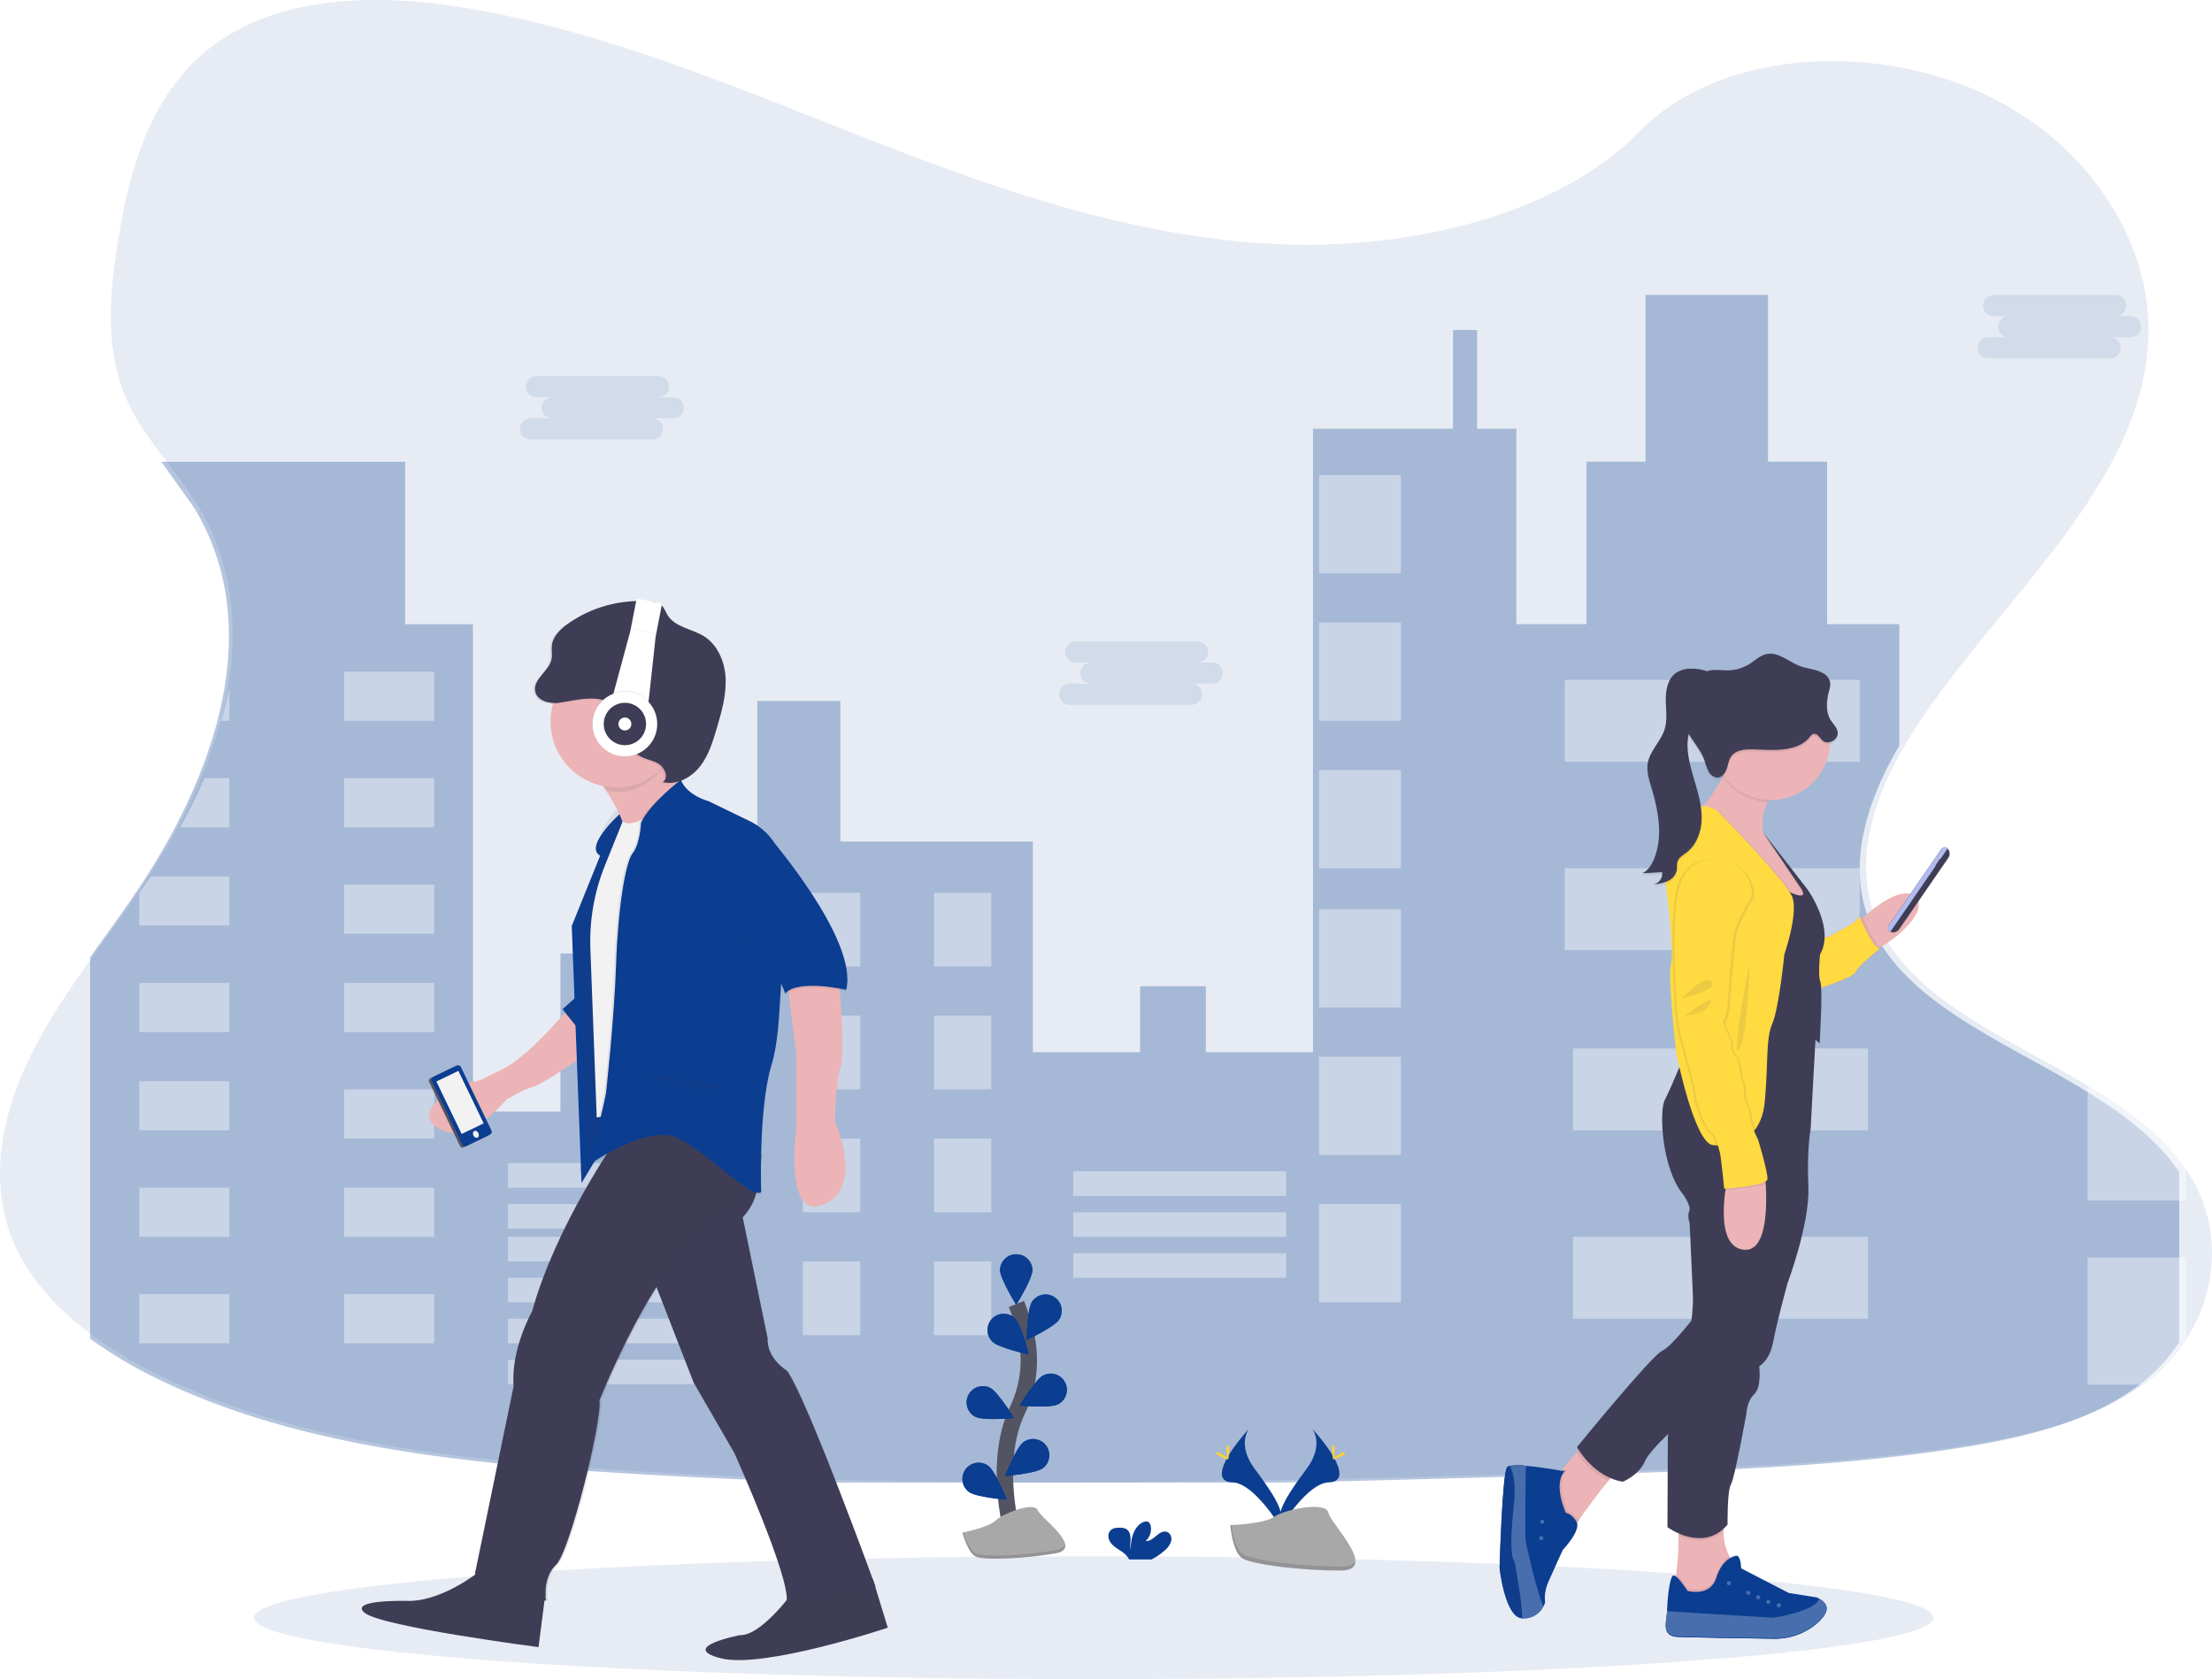 <svg width="270" height="205" viewBox="0 0 270 205" fill="none" xmlns="http://www.w3.org/2000/svg"><path opacity="0.1" d="M133.5 205c56.609 0 102.5-3.358 102.5-7.5 0-4.142-45.891-7.5-102.5-7.5-56.609 0-102.5 3.358-102.5 7.5 0 4.142 45.891 7.5 102.5 7.5zM266.846 163.539c-1.119 1.726-2.492 3.273-4.073 4.587-.435.36-.886.71-1.345 1.037-5.869 4.222-13.728 6.078-21.362 7.28-14.823 2.334-29.955 2.788-45.023 3.233-12.686.379-25.379.758-38.07 1.008-18.14.365-36.282.474-54.393 0-9.901-.26-19.793-.719-29.678-1.377-18.341-1.257-37.154-3.477-53.12-11.231-2.922-1.398-5.714-3.054-8.343-4.946-4.336-3.165-7.906-6.994-9.815-11.529-3.072-7.29-1.448-15.481 2.06-22.629 2.127-4.322 4.889-8.369 7.755-12.381 1.696-2.381 3.431-4.748 5.08-7.15.172-.237.34-.49.506-.736.319-.473.636-.947.945-1.42 1.295-1.995 2.521-4.054 3.646-6.154 1.121-2.094 2.135-4.244 3.036-6.442.827-2.008 1.537-4.063 2.127-6.154.392-1.408.723-2.821.978-4.234 1.396-7.694.659-15.384-3.476-22.345-.04-.069-.083-.142-.125-.211l-.052-.083c-1.167-1.919-2.575-3.728-3.96-5.543-1.654-2.178-3.282-4.369-4.428-6.767-3.015-6.336-2.363-13.46-1.266-20.227 1.463-8.994 4.185-18.698 12.613-24.305 8.754-5.837 21.183-5.541 32.05-3.453C75.997 4.603 91.59 11.389 107.334 17.512c15.744 6.123 32.227 11.723 49.537 12.322 15.286.533 33.114-3.444 43.257-13.787 9.854-10.042 28.376-10.807 41.731-4.734 12.741 5.787 20.98 18.038 20.361 30.269-.903 17.815-18.043 31.479-28.27 47.066-.458.696-.904 1.408-1.33 2.13-4.017 6.8-6.491 14.608-3.528 21.687 3.975 9.484 15.775 14.111 25.727 20.068 4.806 2.876 9.192 6.064 12.027 10.267.107.152.204.301.3.45 4.001 6.201 3.698 14.12-.3 20.288z" fill="#0B3D91"></path><path opacity="0.3" d="M17.523 107.56c1.293-1.996 2.517-4.056 3.64-6.157 1.12-2.093 2.133-4.243 3.034-6.441.826-2.009 1.535-4.065 2.123-6.157.392-1.409.722-2.823.977-4.236 1.394-7.698.658-15.392-3.47-22.356-.04-.069-.083-.142-.125-.211l-4.01-5.629h29.759v19.834h8.278v59.495H68.41v-19.299h12.817v19.299h10.675v-32.969h.533V85.581h10.144v17.154h23.498v25.73h13.086v-8.051h8.021v8.051h13.083V52.344h17.089V40.281h2.937v12.062h4.805v23.855h8.547V56.364h7.21V36h14.951v20.364h7.212v19.834h8.811v14.85c-4.01 6.803-6.48 14.615-3.522 21.698 3.968 9.488 15.749 14.118 25.685 20.078 4.799 2.879 9.177 6.069 12.008 10.274v20.756c-1.118 1.724-2.489 3.269-4.067 4.582-.434.36-.885.71-1.342 1.037-5.86 4.224-13.706 6.081-21.329 7.284-14.798 2.334-29.905 2.789-44.949 3.234-12.666.379-25.339.758-38.009 1.009h-54.31c-9.885-.26-19.762-.72-29.63-1.378-18.311-1.258-37.094-3.479-53.034-11.236A54.755 54.755 0 0111 163.437v-46.562c1.694-2.382 3.425-4.75 5.072-7.153l1.451-2.162z" fill="#0B3D91"></path><path opacity="0.4" d="M28 84v4h-1c.395-1.33.732-2.665 1-4zM42 88h11v-6H42v6zM28 95v6h-6c1.099-1.95 2.092-3.953 2.977-6H28zM42 101h11v-6H42v6zM18.423 107H28v6H17v-3.982L18.423 107zM42 114h11v-6H42v6zM28 120H17v6h11v-6zM42 126h11v-6H42v6zM28 132H17v6h11v-6zM42 139h11v-6H42v6zM28 145H17v6h11v-6zM42 151h11v-6H42v6zM28 158H17v6h11v-6zM42 164h11v-6H42v6zM88 142H62v3h26v-3zM88 147H62v3h26v-3zM88 151H62v3h26v-3zM157 143h-26v3h26v-3zM157 148h-26v3h26v-3zM157 153h-26v3h26v-3zM88 156H62v3h26v-3zM88 161H62v3h26v-3zM88 166H62v3h26v-3zM105 109h-7v9h7v-9zM114 118h7v-9h-7v9zM105 124h-7v9h7v-9zM114 133h7v-9h-7v9zM105 139h-7v9h7v-9zM114 148h7v-9h-7v9zM105 154h-7v9h7v-9zM114 163h7v-9h-7v9zM171 58h-10v12h10V58zM171 76h-10v12h10V76zM171 94h-10v12h10V94zM171 111h-10v12h10v-12zM171 129h-10v12h10v-12zM171 147h-10v12h10v-12zM227 83h-36v10h36V83zM227 106h-36v10h36v-10zM228 128h-36v10h36v-10zM228 151h-36v10h36v-10zM24.125 62v.21c-.04-.069-.083-.142-.125-.21h.125zM266.846 142.706v3.865h-12.027v-14.12c4.806 2.869 9.191 6.055 12.027 10.255zM266.846 153.524v9.905c-1.12 1.725-2.493 3.27-4.074 4.584-.435.359-.886.709-1.344 1.036h-6.616v-15.525h12.034z" fill="#fff"></path><path opacity="0.1" d="M82.23 48.498h-1.841c.342 0 .669-.136.91-.378.241-.242.377-.57.377-.911 0-.342-.136-.67-.377-.911-.241-.242-.569-.378-.91-.378H65.483c-.342 0-.669.136-.911.378-.241.242-.377.57-.377.911 0 .342.136.67.377.911.241.242.569.378.911.378h1.841c-.332.014-.646.156-.876.397-.23.24-.358.56-.358.893s.128.653.358.893c.23.24.544.383.876.397h-2.575c-.342 0-.669.136-.91.378-.241.242-.377.57-.377.911s.136.67.377.911c.241.242.569.378.91.378h14.905c.342 0 .669-.136.91-.378.241-.242.377-.57.377-.911s-.136-.67-.377-.911c-.241-.242-.569-.378-.91-.378h2.578c.332-.014.646-.156.876-.397.23-.24.359-.56.359-.893s-.129-.653-.359-.893c-.23-.24-.544-.383-.876-.397zM148.023 80.89h-1.841c.342 0 .669-.136.911-.378.241-.242.377-.57.377-.911 0-.342-.136-.67-.377-.911-.242-.242-.569-.378-.911-.378h-14.907c-.341 0-.669.136-.91.378-.242.242-.378.57-.378.911 0 .342.136.67.378.911.241.242.569.378.91.378h1.836c-.332.014-.646.156-.876.397-.23.24-.359.56-.359.893s.129.653.359.893c.23.24.544.383.876.397h-2.575c-.17 0-.337.033-.493.098-.156.065-.298.16-.418.279-.12.12-.214.262-.279.418-.065.156-.098.324-.098.493 0 .169.033.337.098.493.065.156.159.298.279.418.12.12.262.215.418.279.156.065.323.098.493.098h14.909c.341 0 .669-.136.91-.378.242-.242.378-.57.378-.911 0-.342-.136-.67-.378-.911-.241-.242-.569-.378-.91-.378h2.578c.332-.014.646-.156.876-.397.23-.24.359-.56.359-.893s-.129-.653-.359-.893c-.23-.24-.544-.383-.876-.397zM260.083 38.593h-1.84c.341 0 .669-.136.91-.378.242-.242.377-.57.377-.911 0-.342-.135-.67-.377-.911-.241-.242-.569-.378-.91-.378h-14.907c-.342 0-.669.136-.911.378-.241.242-.377.57-.377.911 0 .342.136.67.377.911.242.242.569.378.911.378h1.84c-.341 0-.669.136-.91.378-.242.242-.377.57-.377.911 0 .342.135.67.377.911.241.242.569.378.91.378h-2.575c-.332.014-.646.156-.876.397-.231.24-.359.56-.359.893s.128.653.359.893c.23.24.544.383.876.397h14.904c.174.007.348-.02.511-.082.163-.061.311-.155.437-.276.126-.12.226-.265.294-.425.069-.16.104-.333.104-.507 0-.174-.035-.347-.104-.507-.068-.16-.168-.305-.294-.426-.126-.12-.274-.214-.437-.276-.163-.061-.337-.089-.511-.082h2.578c.342 0 .669-.136.911-.378.241-.242.377-.57.377-.911 0-.342-.136-.67-.377-.911-.242-.242-.569-.378-.911-.378z" fill="#0B3D91"></path><path d="M238.691 102.095l.014-.021-.057-.038-.116-.078c.008.005.016.012.021.019-.101-.059-.221-.078-.336-.054-.115.025-.216.091-.285.187l-.071.097-3.308 4.753-.579.835c-1.739-.525-4.565 1.684-5.999 2.95l-.25.224c-.114-.255-.18-.416-.18-.416-.071.776-2.814 1.942-3.454 2.365-.289.174-.611.284-.945.322.089-2.959-2.193-6.071-2.193-6.071l-5.579-7.115c-.205-1.286-.006-2.604.57-3.772.045-.092.094-.184.146-.277h.267c.456-0.0.91-.041 1.359-.121 1.642-.291 3.139-1.127 4.25-2.372 1.111-1.245 1.772-2.828 1.877-4.494.562-.144 1.039-.667.959-1.268.021-.114.021-.231 0-.345-.015-.072-.037-.142-.064-.21-.158-.404-.498-.731-.744-1.1-.345-.541-.529-1.168-.532-1.809.022-.56.109-1.116.26-1.656.113-.322.166-.662.158-1.003v-.069c.005-.089.001-.179-.011-.267-.011-.063-.026-.126-.045-.187-.138-.381-.401-.703-.747-.913-.884-.577-2.015-.587-3.008-.946-1.441-.527-2.743-1.831-4.253-1.516-.822.17-1.453.802-2.164 1.246-.785.491-1.686.765-2.611.795-.777.024-1.564-.128-2.33 0-.137.025-.272.061-.404.109-.651-.221-1.335-.329-2.022-.319-.675-.018-1.339.166-1.91.527-1.034.721-1.308 2.128-1.294 3.38a.079.079 0 000 .031v.236c0 .601.059 1.211.071 1.812.005.561-.074 1.119-.237 1.655-.472 1.485-1.84 2.62-2.114 4.16-.047.265-.063.535-.048.804-.019.87.26 1.743.518 2.587.534 1.745.945 3.6.959 5.412-.011 1.125-.235 2.238-.659 3.28-.128.305-.286.595-.473.868-.061.085-.125.17-.193.251l-.026.03c-.06.069-.123.133-.187.194l-.052.05c-.061.054-.125.104-.191.151l-.064.048c-.089.06-.182.113-.279.158l.472-.028c-.144.12-.303.222-.472.302l2.509-.146c.007.027.011.055.012.083-.007.062-.019.124-.035.184-.017.059-.038.116-.062.173.001.008.001.015 0 .023-.051.113-.116.219-.194.315l-.021.024c-.038.047-.08.092-.125.134-.043.039-.089.075-.137.107l-.031.023c-.05.033-.102.062-.156.088-.052.024-.106.044-.16.061l-.043.012c-.057.016-.116.027-.175.033l.236-.026c.159-.019.317-.04.473-.066h.047c-.201.209-.468.341-.756.376.541-.042 1.074-.148 1.59-.314.326 2.197 1.052 8.892.652 10.129-.427 1.318.664 10.977.664 10.977s.149.74.409 1.844c-.671 1.587-1.436 3.342-1.822 4.047-.77 1.419-.392 8.623 2.269 11.825 0 0 1.101 1.554.81 2.129-.29.575.05 1.556.05 1.556l.42 9.328c-.009.953-.074 1.905-.196 2.85-1.132 1.407-2.882 3.458-3.705 3.784-1.273.518-10.772 12.062-10.772 12.062s.076.139.225.367l-.267.309-1.822 2.115-.144.168c-.343-.064-2.618-.473-4.428-.611l-.177-.011v-.031c-.636-.075-1.279-.058-1.909.05h-.014c-.119.023-.228.08-.315.165-.616.755-.945 12.63-.945 12.63s.657 5.931 2.698 6.272c.107.037.219.058.331.064h.003c.037.002.075.002.113 0 1.465-.107 2.127-.946 2.431-1.526.09-.174.158-.358.204-.549 0 0-.237-1.059.404-2.518.64-1.46 1.828-4.007 1.828-4.007s2.172-2.287 1.784-3.396l.208-.3c.818-1.164 2.465-3.463 3.797-4.998l.26-.295c.486.206.994.354 1.515.439 0 0 2.041-.799 2.802-2.601.324-.762 1.59-2.11 2.939-3.411-.028.223-.042.348-.042.348l-.047 11.352c.438.303.906.56 1.396.769v.284c.01 1.618-.087 3.236-.291 4.841l-.042.251c-.168-.121-.312-.161-.407-.066-.418.423-.678 3.133-.708 4.382v.071c-.029.516-.166 1.131-.166 1.679-.014.797.237 1.469 1.524 1.526 1.6.066 8.48.173 12.164.236 1.985.04 3.917-.645 5.434-1.927.676-.58 1.194-1.223 1.21-1.831.033-.473-.22-.915-.924-1.303-.003.016-.008.032-.014.047-.092-.049-.191-.099-.3-.146l-3.544-.556-6.025-3.077s-.036-1.864-.759-1.554c-.215.045-.422.125-.612.237-.035-.071-.073-.142-.108-.218-.491-.976-.746-2.053-.745-3.145 0-.1 0-.199.014-.301.179-.16.346-.331.501-.513 0 0-.047-4.241.426-5.042.472-.802 1.949-8.907 1.949-8.907s.047-1.507.997-2.403c.95-.897.617-3.486.617-3.486s1.328-.71 1.755-3.016c.428-2.306 1.806-7.35 1.806-7.35s2.849-7.446 2.66-12.157c-.189-4.711.284-7.161.284-7.161l.593-10.948v-.171c.236.183.394.327.394.327v-.118l.137.118s.303-4.967.201-6.937c1.654-.565 4.192-1.495 4.334-1.968.215-.709 3.071-2.932 3.071-2.932-.061-.012-.119-.035-.172-.067.089-.04.182-.09.281-.142 1.866-1.002 5.337-3.928 4.754-5.718l3.795-5.464c.12-.173.178-.382.164-.593-.015-.21-.1-.41-.242-.566zm-30.915-5.311c-.093.001-.185.008-.277.021-.168-.975-.405-1.937-.709-2.878-.439-1.48-.912-2.97-.983-4.51v-.201c.008-.406.061-.81.159-1.204.089.168.191.333.295.489.607.918 1.316 1.79 1.689 2.824.171.473.27.986.53 1.419.26.433.739.799 1.245.721.174-.028.337-.102.472-.215-.678 1.261-1.49 2.446-2.421 3.533z" fill="url(#paint0_linear)"></path><path d="M229.554 115.628c-.274.171-.578.287-.896.341-1.181.033-2.127-3.134-2.127-3.134s.334-.338.863-.811c1.566-1.393 4.855-3.968 6.396-2.528 1.723 1.615-2.223 5.042-4.236 6.132zM211.792 191.157l-4.312 4.659s-3.991.045-3.208-2.159c.153-.477.264-.967.33-1.464.198-1.569.292-3.149.281-4.73 0-1.034-.016-1.757-.016-1.757s6.283-2.756 5.64.113c-.083.366-.127.739-.132 1.114-.005 1.062.238 2.111.708 3.063.199.409.436.798.709 1.161z" fill="#ECB4B6"></path><path opacity="0.1" d="M211.792 191.157l-4.312 4.659s-3.991.045-3.208-2.159c.153-.477.264-.967.33-1.464.57.44 1.39 1.741 1.39 1.741s2.75.804 3.506-1.606c.425-1.348 1.092-2.015 1.6-2.342.193.412.425.804.694 1.171z" fill="#3F3D56"></path><path d="M221.794 198.174c-1.46 1.254-3.329 1.927-5.252 1.892-3.556-.052-10.203-.156-11.746-.22-2.065-.09-1.38-1.854-1.314-3.074v-.123c.024-1.216.277-3.855.681-4.257.404-.402 1.822 1.835 1.822 1.835s2.75.804 3.506-1.606c.756-2.41 2.301-2.658 2.301-2.658.709-.303.735 1.513.735 1.513l5.824 3.009 3.417.539c.111.05.21.102.305.151 1.533.857.853 2.02-.279 2.999z" fill="#0B3D91"></path><path opacity="0.25" d="M211.031 193.543c.14 0 .253-.113.253-.253 0-.139-.113-.252-.253-.252-.139 0-.252.113-.252.252 0 .14.113.253.252.253zM213.394 194.714c.14 0 .253-.113.253-.253s-.113-.253-.253-.253c-.139 0-.253.113-.253.253s.114.253.253.253zM214.611 195.26c.14 0 .253-.113.253-.253 0-.139-.113-.252-.253-.252s-.253.113-.253.252c0 .14.113.253.253.253zM217.132 196.23c.14 0 .253-.113.253-.253s-.113-.253-.253-.253c-.139 0-.253.113-.253.253s.114.253.253.253zM215.849 195.816c.14 0 .253-.113.253-.253 0-.139-.113-.253-.253-.253-.139 0-.253.114-.253.253 0 .14.114.253.253.253z" fill="#fff"></path><path d="M221.794 198.174c-1.46 1.254-3.329 1.927-5.252 1.892-3.556-.052-10.203-.156-11.746-.22-2.065-.089-1.38-1.854-1.314-3.074l12.963.804s5.309-.807 5.625-2.389c1.536.845.856 2.008-.276 2.987z" fill="#0B3D91"></path><path opacity="0.25" d="M221.794 198.122c-1.462 1.249-3.331 1.917-5.252 1.878-3.556-.052-10.203-.154-11.746-.22-2.065-.09-1.38-1.854-1.314-3.074l12.963.801s5.309-.806 5.625-2.388c1.536.861.856 2.024-.276 3.003z" fill="#fff"></path><path d="M197.663 179.45c-.478.389-.914.825-1.302 1.303-1.286 1.497-2.876 3.737-3.665 4.87-.305.44-.491.71-.491.71l-1.72-.256s-1.858-2.838-1.834-2.914c.024-.075 1.467-3.122 1.467-3.122l.56-.655 1.763-2.062.796-.932s5.985 1.932 4.426 3.058z" fill="#ECB4B6"></path><path opacity="0.1" d="M192.696 185.623c-.305.44-.491.709-.491.709l-1.72-.255s-1.858-2.838-1.834-2.914c.024-.075 1.467-3.122 1.467-3.122l.56-.655.185.033h.434c-1.535 1.606.116 5.142.116 5.142s.714.071 1.283 1.062z" fill="#3F3D56"></path><path d="M190.763 189.225s-1.148 2.479-1.767 3.902c-.619 1.424-.39 2.458-.39 2.458-.044.184-.11.363-.196.532-.22.437-.555.807-.969 1.069-.413.262-.89.406-1.38.418-.037.004-.074.004-.111 0-2.081-.054-2.748-6.13-2.748-6.13s.319-11.567.917-12.298c.082-.084.187-.14.303-.161.608-.105 1.228-.122 1.84-.05 1.89.135 4.324.601 4.324.601h.435c-1.536 1.606.113 5.142.113 5.142s.735.068 1.309 1.102c.575 1.033-1.68 3.415-1.68 3.415z" fill="#0B3D91"></path><path opacity="0.25" d="M188.247 186.036c.14 0 .253-.113.253-.252 0-.14-.113-.253-.253-.253s-.253.113-.253.253c0 .139.113.252.253.252zM188.122 188.04c.139 0 .253-.114.253-.253 0-.14-.114-.253-.253-.253-.14 0-.253.113-.253.253 0 .139.113.253.253.253z" fill="#fff"></path><path d="M188.247 196.074c-.284.561-.945 1.381-2.349 1.488h-.097c-2.091-.055-2.757-6.131-2.757-6.131s.321-11.567.917-12.298c.082-.083.187-.139.302-.161.609-.105 1.23-.122 1.843-.049-.035 2.076-.132 8.651 0 9.304.133.653 1.309 6.097 2.141 7.847z" fill="#0B3D91"></path><path opacity="0.25" d="M188.4 196.117c-.22.437-.555.807-.968 1.069-.414.262-.891.407-1.38.418-.037.004-.074.004-.111 0-2.091-.054-2.755-6.13-2.755-6.13s.321-11.567.917-12.298c.081-.084.187-.14.302-.161.609-.105 1.229-.122 1.843-.05-.035 2.077-.135 8.652 0 9.305.135.652 1.318 6.097 2.152 7.847z" fill="#fff"></path><path d="M185.801 197.562c-2.091-.054-2.757-6.13-2.757-6.13s.321-11.568.917-12.299c.082-.083.187-.139.302-.161.44.653.825 2.098.473 5.279-.652 6.026.135 6.405.135 6.405s.966 5.108.93 6.906z" fill="#0B3D91"></path><path opacity="0.1" d="M185.773 197.562c-2.098-.055-2.757-6.135-2.757-6.135s.321-11.568.917-12.299c.081-.083.187-.139.302-.16.439.652.822 2.097.473 5.278-.653 6.027.134 6.405.134 6.405s.978 5.113.931 6.911zM229.554 115.629c-.274.17-.578.286-.896.34-1.181.033-2.127-3.134-2.127-3.134s.334-.338.863-.811c.366.866 1.422 3.176 2.16 3.605z" fill="#3F3D56"></path><path d="M222.052 114.489s.964.068 1.583-.346 3.267-1.549 3.336-2.306c0 0 1.583 3.855 2.476 3.993 0 0-2.75 2.171-2.958 2.859-.208.688-5.572 2.365-5.572 2.365l1.135-6.565z" fill="#FF748E"></path><path d="M222.052 114.489s.964.068 1.583-.346 3.267-1.549 3.336-2.306c0 0 1.583 3.855 2.476 3.993 0 0-2.75 2.171-2.958 2.859-.208.688-5.572 2.365-5.572 2.365l1.135-6.565z" fill="#FFDA41"></path><path opacity="0.1" d="M197.663 179.45c-.478.389-.914.825-1.302 1.303-2.072-.87-3.412-2.644-3.92-3.424l.796-.932s5.985 1.927 4.426 3.053z" fill="#3F3D56"></path><path d="M207.478 159.915s-3.365 4.493-4.593 5.004c-1.229.511-10.397 11.752-10.397 11.752s1.966 3.64 5.6 4.224c0 0 1.973-.78 2.706-2.523.732-1.743 6.509-6.658 6.509-6.658l.175-11.799z" fill="#3F3D56"></path><path opacity="0.1" d="M207.478 159.915s-3.365 4.493-4.593 5.004c-1.229.511-10.397 11.752-10.397 11.752s1.966 3.64 5.6 4.224c0 0 1.973-.78 2.706-2.523.732-1.743 6.509-6.658 6.509-6.658l.175-11.799z" fill="#3F3D56"></path><path opacity="0.1" d="M197.285 174.985c1.021.108 2.05.108 3.071 0 1.815-.173.437.928-3.071 0zM196.46 176.156s2.408 1.375 3.336.687c.929-.687-.895.664-3.336-.687zM210.505 185.831c-.082.362-.125.731-.13 1.102-1.86 1.689-4.097 1.169-5.496.551 0-1.033-.017-1.757-.017-1.757s6.285-2.765 5.643.104z" fill="#3F3D56"></path><path d="M221.65 125.943l-.069 1.27-.574 10.666s-.472 2.386-.276 6.977c.196 4.591-2.559 11.844-2.559 11.844s-1.33 4.915-1.744 7.164c-.413 2.249-1.696 2.938-1.696 2.938s.321 2.526-.596 3.396c-.917.87-.961 2.341-.961 2.341s-1.418 7.897-1.891 8.678c-.472.78-.413 4.912-.413 4.912-2.982 3.536-7.339.322-7.339.322l.045-11.064s1.24-10.191 2.157-11.615c.917-1.424.917-5.326.917-5.326l-.409-9.089s-.326-.965-.045-1.516-.784-2.06-.784-2.06c-2.569-3.122-2.935-10.146-2.191-11.525.745-1.379 2.975-6.885 2.975-6.885l3.072-1.793 5.545.166 6.836.199z" fill="#3F3D56"></path><path opacity="0.1" d="M208.603 180.046s.725 2.514 1.309 2.789c.583.274-1.309-2.789-1.309-2.789zM209.6 171.678s1.89 1.486 2.667 1.481c.778-.005-2.667-1.481-2.667-1.481z" fill="#3F3D56"></path><path d="M220.917 109.529v3.03l-1.998-.861-1.992-.861-4.334-4.269s-3.428-2.23-5.264-4.257c-1.049-1.159-1.578-2.254-.652-2.838.446-.294.849-.648 1.198-1.052.923-1.088 1.725-2.272 2.393-3.533l.085-.154c.893-1.641 1.482-3.041 1.482-3.041s2.514.806 4.132 1.949c.13.09.253.184.371.281.903.74 1.35 1.596.52 2.453-.214.222-.413.459-.593.71-.134.185-.257.379-.366.58-.05.09-.097.18-.142.267-.557 1.14-.749 2.424-.55 3.677l5.71 7.921z" fill="#ECB4B6"></path><path opacity="0.1" d="M216.858 96.377c-.214.222-.413.459-.593.71-.134.185-.257.379-.366.579-.05.09-.097.18-.142.267-1.06-.059-2.094-.351-3.028-.857-.935-.505-1.746-1.211-2.376-2.067-.031-.039-.059-.08-.085-.121l.085-.154c.894-1.641 1.482-3.042 1.482-3.042s2.514.806 4.132 1.949c.13.09.253.184.371.281.903.74 1.361 1.596.52 2.453z" fill="#3F3D56"></path><path d="M223.387 90.438c.001.95-.185 1.891-.547 2.769-.363.878-.895 1.675-1.566 2.347s-1.467 1.204-2.345 1.567c-.877.363-1.817.549-2.765.547h-.267c-1.383-.051-2.722-.498-3.857-1.289-1.136-.79-2.021-1.891-2.551-3.17-.529-1.279-.68-2.684-.435-4.046.245-1.363.875-2.627 1.817-3.641.941-1.014 2.154-1.737 3.494-2.082 1.339-.345 2.75-.297 4.063.137 1.314.434 2.475 1.237 3.346 2.313.871 1.076 1.415 2.379 1.568 3.755.029.263.044.528.045.792z" fill="#ECB4B6"></path><path opacity="0.1" d="M217.111 108.313s3.639 2.056 2.705.322l-4.747-7.024 5.39 6.932s3.44 4.73 1.56 7.987c0 0-.277 2.71.044 3.351.322.641-.092 7.486-.092 7.486s-1.283-1.183-1.97-.965c-.688.217-5.551.643-5.551.643l2.661-18.732z" fill="#3F3D56"></path><path opacity="0.1" d="M221.65 125.943l-.069 1.27c-.434-.317-1.042-.672-1.443-.537-.688.236-5.55.643-5.55.643l.224-1.58 6.838.204z" fill="#3F3D56"></path><path d="M217.248 108.313s3.639 2.056 2.705.322l-4.746-7.024 5.389 6.932s3.44 4.73 1.56 7.987c0 0-.275 2.71.044 3.351s-.089 7.486-.089 7.486-1.286-1.183-1.973-.965c-.688.217-5.55.643-5.55.643l2.66-18.732z" fill="#3F3D56"></path><path opacity="0.1" d="M219.193 111.835c-.213 2.207-1.12 4.832-1.12 4.832s-.641 6.52-1.468 8.45c-.827 1.93-.458 4.591-.916 9.503-.166 1.767-.735 2.982-1.503 3.803-1.262 1.348-3.072 1.63-4.489 1.547-.116 0-.237-.014-.338-.026-2.295-.237-4.49-11.293-4.49-11.293s-1.053-9.411-.642-10.698c.411-1.286-.411-8.63-.688-10.238-.175-1.017.352-2.682.759-3.763.236-.627.434-1.057.434-1.057s.78-2.479 2.063-3.763c.177-.182.389-.326.622-.425.234-.098.485-.148.739-.148.604.022 1.19.206 1.699.532l.059.04s8.348 8.538 9.127 10.513c.213.549.234 1.339.152 2.19z" fill="#3F3D56"></path><path d="M218.919 111.698c-.213 2.206-1.12 4.832-1.12 4.832s-.643 6.52-1.468 8.448c-.824 1.927-.472 4.59-.916 9.503-.166 1.769-.735 2.984-1.503 3.805-1.264 1.348-3.072 1.629-4.49 1.547l-.335-.026c-2.294-.237-4.489-11.294-4.489-11.294s-1.054-9.413-.641-10.697c.414-1.284-.413-8.63-.687-10.238-.175-1.017.349-2.682.758-3.765.236-.625.433-1.055.433-1.055s.779-2.479 2.065-3.765c.176-.181.388-.325.621-.423.234-.098.484-.148.737-.147.605.022 1.192.206 1.701.532l.06.038s8.347 8.54 9.125 10.512c.208.563.231 1.341.149 2.193z" fill="#FFDA41"></path><path opacity="0.1" d="M209.567 145.308s-1.891 1.686-2.548 1.618c-.656-.069 2.548-1.618 2.548-1.618zM210.07 146.926s-1.994.926-2.599 1.063c-.605.137 1.828-1.302 2.599-1.063zM217.787 121.582s2.958.033 3.405.962c.446.93-2.441-1.341-3.405-.962zM217.373 123.199s2.271.473 2.958 1.033c.688.56-2.958-1.033-2.958-1.033zM213.557 117.587s-.274 9.33-1.29 10.536c-1.016 1.207 1.29-10.536 1.29-10.536zM211.01 143.962s-1.89 8.228 1.912 8.751c3.801.523 2.629-9.366 2.629-9.366l-4.541.615z" fill="#3F3D56"></path><path d="M210.873 143.823s-1.89 8.23 1.909 8.75c3.8.521 2.633-9.365 2.633-9.365l-4.542.615z" fill="#ECB4B6"></path><path opacity="0.1" d="M214.124 109.278c-.196-4.945-7.109-5.967-8.723-1.289-.012.031-.021.062-.033.095-1.054 3.167-.596 11.187-.596 11.187s.137 5.385.643 7.175c.506 1.791 1.926 6.932 1.926 7.76 0 .828 1.318 3.995 1.874 4.224.555.23.836 2.02.971 2.342.134.321.55 4.493.55 4.493s5.182-.321 5.274-1.147c.092-.825-1.146-4.862-1.146-4.862s-.914-1.656-1.03-2.985c-.116-1.329-.851-1.928-.709-2.838.142-.911-.414-1.379-.414-1.975 0-.596-.411-2.204-.411-2.204s-.872-.688-.735-1.514c.138-.825-1.238-2.478-.871-3.074.366-.596.458-2.065.458-2.065s.458-6.622.78-8.403c.321-1.781 2.202-4.681 2.202-4.681s-.005-.092-.01-.239z" fill="#3F3D56"></path><path opacity="0.1" d="M213.919 138.286c-1.264 1.348-3.072 1.629-4.489 1.547-.164-.627-.405-1.396-.757-1.542-.555-.237-1.873-3.397-1.873-4.222 0-.825-1.418-5.97-1.926-7.76s-.643-7.175-.643-7.175-.472-8.02.589-11.194c0-.034.019-.064.03-.097 1.614-4.678 8.528-3.654 8.724 1.291v.236s-1.89 2.893-2.2 4.683c-.309 1.791-.782 8.401-.782 8.401s-.092 1.471-.458 2.067c-.367.596 1.009 2.249.871 3.075-.137.825.733 1.513.733 1.513s.413 1.606.413 2.205c0 .598.551 1.054.414 1.974-.137.92.598 1.514.709 2.839.104.748.321 1.476.645 2.159z" fill="#3F3D56"></path><path d="M213.848 109.141c-.196-4.945-7.107-5.969-8.721-1.291 0 .033-.024.064-.033.097-1.054 3.167-.596 11.186-.596 11.186s.137 5.386.641 7.176c.503 1.79 1.928 6.937 1.928 7.76 0 .823 1.316 3.992 1.873 4.222.558.229.837 2.022.972 2.341.134.319.548 4.494.548 4.494s5.184-.322 5.274-1.15c.089-.828-1.146-4.865-1.146-4.865s-.912-1.655-1.031-2.984c-.118-1.33-.85-1.928-.708-2.839.141-.91-.414-1.378-.414-1.974 0-.596-.413-2.205-.413-2.205s-.872-.688-.733-1.513c.139-.826-1.24-2.481-.872-3.075.369-.594.459-2.065.459-2.065s.458-6.622.779-8.403c.322-1.781 2.202-4.683 2.202-4.683s-.002-.082-.009-.229z" fill="#FFDA41"></path><path opacity="0.1" d="M205.335 121.856c.137-.137 2.752-3.03 3.577-1.996.825 1.033-3.577 1.996-3.577 1.996zM205.576 124.093c.101-.102 2.613-.206 3.232-1.618.619-1.412-3.232 1.618-3.232 1.618z" fill="#3F3D56"></path><g opacity="0.1" fill="#3F3D56"><path opacity="0.1" d="M202.714 98.716c.063.072.109.157.137.248.052-.158.066-.325.043-.489-.024-.164-.085-.321-.18-.457-.122-.142-.302-.225-.413-.374 0-.012-.014-.026-.024-.04-.062.112-.093.239-.089.367.005.128.043.253.113.361.111.147.291.232.413.383zM206.214 89.783c0-.263.011-.523 0-.78-.05-.946-.222-1.892-.263-2.838-.054 1.149.201 2.365.263 3.526v.092z"></path></g><path d="M230.555 113.661l.142.099c-.124-.086-.209-.217-.236-.366-.027-.148.005-.301.09-.426l6.379-9.262c.043-.061.097-.114.159-.154.063-.04.133-.068.206-.082.073-.013.148-.012.221.004.073.016.142.046.203.088l-.139-.099c.099.067.183.154.249.255.065.1.11.213.132.331.022.118.021.239-.004.356-.025.117-.073.229-.141.328l-5.982 8.694c-.068.1-.156.185-.257.251-.101.067-.215.112-.334.134-.119.021-.241.019-.359-.007s-.23-.075-.329-.144z" fill="#3F3D56"></path><path d="M237.599 103.463l.152.105-7.018 10.198-.152-.105c-.09-.062-.151-.157-.171-.264-.02-.107.004-.218.066-.308l6.546-9.513c.03-.046.069-.085.114-.116.046-.03.097-.051.151-.062.053-.011.109-.01.162.001.054.011.105.033.15.064z" fill="#B2BBED"></path><path d="M236.863 104.89l-.029-.02c-.019-.013-.044-.008-.056.01l-.527.765c-.012.018-.008.043.011.056l.029.02c.018.013.043.008.056-.01l.526-.765c.013-.019.008-.044-.01-.056z" fill="#3F3D56"></path><path opacity="0.1" d="M224.294 89.554c-.102-.494-.506-.856-.784-1.277-.695-1.048-.586-2.434-.263-3.649.119-.332.17-.684.149-1.036-.046-.222-.138-.433-.27-.617-.132-.185-.301-.34-.495-.456-.853-.56-1.947-.568-2.904-.922-1.392-.516-2.651-1.786-4.102-1.478-.794.168-1.404.783-2.089 1.216-.757.478-1.628.745-2.523.773-.752.024-1.51-.123-2.25 0-.133.024-.263.059-.39.106-.629-.214-1.289-.32-1.954-.312-.651-.015-1.293.164-1.843.516-.999.71-1.266 2.07-1.25 3.292.017 1.223.223 2.483-.153 3.647-.473 1.45-1.777 2.554-2.042 4.054-.179 1.019.156 2.048.456 3.039.86 2.838 1.43 5.988.289 8.734-.291.695-.726 1.384-1.418 1.703l2.424-.144c.026.171.019.346-.023.514-.041.169-.115.327-.218.467s-.232.258-.38.348c-.149.089-.313.149-.485.175.612-.039 1.213-.177 1.78-.409.283-.119.533-.304.728-.54.196-.237.331-.517.394-.818.047-.329-.024-.672.068-.988.159-.547.709-.847 1.17-1.197 1.181-.923 1.744-2.476 1.789-3.978.045-1.502-.352-2.978-.778-4.421-.425-1.443-.881-2.893-.945-4.394-.027-.549.024-1.099.151-1.634.088.163.185.324.286.473.586.894 1.272 1.743 1.631 2.751.127.478.297.942.51 1.388.251.426.709.778 1.203.71.494-.069.853-.603 1.016-1.105.163-.501.236-1.048.536-1.476.577-.809 1.73-.882 2.722-.851 2.091.066 4.976.383 6.616-1.225.312-.305.472-.771.945-.657.435.102.678.811 1.144.97.76.263 1.724-.447 1.552-1.289z" fill="#3F3D56"></path><path d="M224.294 89.286c-.102-.494-.506-.859-.784-1.277-.695-1.05-.586-2.436-.263-3.649.119-.332.17-.684.149-1.036-.046-.222-.138-.432-.27-.617-.132-.185-.301-.34-.495-.456-.853-.561-1.947-.57-2.904-.922-1.392-.516-2.651-1.786-4.102-1.478-.794.168-1.404.783-2.089 1.216-.758.477-1.629.744-2.523.773-.752.024-1.51-.123-2.25 0-.133.024-.263.059-.39.106-.629-.214-1.289-.32-1.954-.312-.651-.014-1.292.164-1.843.513-.999.71-1.266 2.072-1.25 3.295.017 1.223.223 2.483-.153 3.647-.473 1.45-1.777 2.554-2.042 4.054-.179 1.019.156 2.048.456 3.039.86 2.838 1.43 5.989.289 8.732-.291.698-.726 1.386-1.418 1.706l2.424-.145c.026.172.019.346-.023.515-.041.168-.116.326-.218.466-.103.139-.232.257-.381.347-.148.089-.312.148-.484.174.612-.037 1.213-.174 1.78-.407.283-.118.533-.303.728-.54.196-.236.331-.517.394-.817.047-.329-.024-.672.068-.989.159-.546.709-.847 1.17-1.197 1.181-.922 1.744-2.476 1.789-3.978.045-1.502-.352-2.98-.778-4.42-.425-1.44-.881-2.893-.945-4.394-.027-.549.024-1.099.151-1.634.088.163.185.324.286.473.586.894 1.272 1.743 1.631 2.751.126.477.297.941.51 1.386.251.426.709.78 1.203.71.494-.071.853-.601 1.016-1.102.163-.501.236-1.048.536-1.476.577-.809 1.73-.882 2.722-.851 2.091.066 4.976.383 6.616-1.225.312-.305.472-.771.945-.657.435.102.678.811 1.144.97.76.263 1.724-.447 1.552-1.289z" fill="#3F3D56"></path><g opacity="0.1" fill="#3F3D56"><path opacity="0.1" d="M203.333 84.975v.473c0 .511.043 1.029.062 1.542.021-.662-.038-1.341-.062-2.015zM202.506 101.06c.064-1.892-.366-3.844-.919-5.676-.222-.656-.38-1.333-.472-2.02-.102.946.203 1.892.472 2.824.512 1.578.821 3.216.919 4.872zM223.011 85.694c.039-.451.118-.897.236-1.334.119-.332.17-.684.149-1.036-.01-.062-.025-.123-.045-.182-.028.14-.066.277-.104.414-.2.694-.28 1.417-.236 2.138zM202.889 105.681l-1.465.085c-.236.368-.568.665-.959.86l2.287-.134c.138-.247.186-.533.137-.811zM224.23 89.078c-.125.275-.344.496-.617.624-.273.128-.583.154-.874.074-.472-.159-.709-.868-1.143-.97-.473-.114-.634.355-.945.66-1.638 1.606-4.523 1.289-6.616 1.223-.993-.031-2.146.043-2.722.851-.307.428-.376.977-.537 1.478-.16.501-.496 1.022-1.016 1.102-.519.08-.945-.277-1.202-.71-.213-.445-.383-.909-.511-1.386-.359-1.008-1.044-1.859-1.63-2.753-.102-.151-.199-.312-.286-.473-.128.536-.179 1.087-.151 1.637v.116c.019-.319.066-.636.142-.946.087.163.184.324.286.473.586.894 1.271 1.743 1.63 2.751.126.477.297.941.51 1.386.251.426.709.78 1.203.71.494-.071.853-.601 1.016-1.102.163-.501.236-1.048.536-1.476.577-.809 1.73-.882 2.722-.851 2.091.066 4.976.383 6.616-1.225.312-.305.473-.771.945-.657.435.102.678.811 1.144.97.763.258 1.727-.452 1.555-1.294-.014-.071-.032-.142-.055-.21zM205.923 103.231c-.449.35-1.011.65-1.17 1.197-.092.319-.021.66-.068.988-.063.301-.198.582-.393.819-.196.237-.446.423-.729.541-.224.103-.458.182-.697.237-.066.25-.203.475-.396.648-.192.173-.431.285-.687.324.612-.037 1.213-.174 1.78-.407.283-.118.533-.304.728-.54.196-.237.331-.517.394-.818.047-.328-.024-.671.068-.988.159-.547.709-.847 1.17-1.197 1.181-.922 1.744-2.476 1.789-3.978v-.669c-.085 1.457-.645 2.949-1.789 3.843z"></path></g><path d="M107.626 193.652h.054s-8.676-23.551-11.105-26.751c0 0-2.545-1.488-2.429-4.002l-3.121-14.99s.047-.044.125-.13l.066-.073c.024-.026.05-.054.076-.087.417-.485.766-1.023 1.037-1.602.017-.037.035-.073.052-.111.116-.262.213-.532.291-.809.218.076.457.063.666-.035v-.225s-.031-.887-.033-2.273v-1.255c.101-.36.184-.725.248-1.093l-.128-.059c0-.019-0-.036.012-.055l-.106-.049c.085-3.288.369-7.488 1.181-10.35.028-.102.057-.201.087-.3.964-3.125.985-6.939 1.233-10.17.195.404.362.822.501 1.249.123-.136.264-.253.42-.348l.969 7.665v9.03s-1.621 11.662 3.469 9.491c5.089-2.171 1.389-10.17 1.389-10.17s0-4.458.695-6.745c.456-1.504.16-6.386-.095-9.529.487.088.787.156.787.156.113-.458.164-.93.151-1.402.104-5.27-6.471-13.765-9.153-17.005-.768-1.158-1.835-2.085-3.088-2.682l-5.144-2.462s-2.422-.603-3.367-2.448c0-.031-.017-.064-.024-.097.106-.047.213-.097.317-.151.783-.373 1.47-.92 2.011-1.599 1.096-1.377 1.619-3.101 2.127-4.78.588-1.972 1.181-3.99 1.103-6.048-.078-2.058-.945-4.196-2.72-5.288-1.51-.932-3.613-1.109-4.548-2.602-.253-.402-.406-.88-.744-1.206.003-.069-.02-.137-.063-.19-.043-.053-.105-.089-.173-.101l-2.623-.506a.285.285 0 00-.212.043c-.062.042-.106.106-.121.179v.035c-2.314.064-4.586.634-6.656 1.672-.734.353-1.439.765-2.108 1.23-.945.667-1.89 1.547-2.022 2.692-.069.57.071 1.154-.047 1.712-.312 1.495-2.337 2.467-2.042 3.964.199 1.017 1.363 1.454 2.453 1.457-.202.712-.304 1.448-.305 2.188.009 1.877.666 3.693 1.859 5.142 1.193 1.448 2.849 2.44 4.688 2.807.793 1.102 1.488 2.272 2.077 3.495-1.333 1.251-4.123 4.155-2.413 5.132l-3.544 8.69.345 8.961-1.5 1.327.329.406c-1.68 1.935-5.574 6.166-8.419 7.292-.408.162-.803.355-1.181.577-.522.326-1.101.55-1.706.66-.264.027-.526.077-.782.149l-.678-1.393c-.118-.242-.327-.427-.581-.516-.254-.088-.533-.073-.775.043l-.416.198-.99.474-.411.196-.314.149c-.119.056-.227.136-.315.234-.089.098-.157.213-.201.338-.044.124-.063.257-.055.389.007.132.041.261.099.38l.822 1.686c-1.17 1.019-1.741 2.237-.149 3.368.618.446 1.365.678 2.127.662l.501 1.024c.118.242.326.427.58.516.254.088.532.073.774-.043l.725-.345 1.418-.669c.119-.056.227-.136.316-.233.089-.098.157-.213.201-.338.044-.124.063-.256.055-.388-.008-.132-.041-.261-.099-.38l-.411-.844c.918-.705 1.761-1.504 2.514-2.384 0 0 2.11-1.308 3.353-1.599.825-.194 3.719-2.07 5.501-3.257l.508 13.202c-.114.171-.245.329-.392.473l.399-.279v.097c-.059.066-.116.128-.172.182l.172-.123v.159c-.055.068-.115.132-.179.191l.182-.128.052 1.372.872-1.419.054 1.419.203-.333c-2.443 4.103-5.626 10.143-7.325 16.224 0 0-2.658 4.572-2.313 9.259l-4.891 23.202.095.035c-1.585 1.128-4.917 3.198-8.189 3.281 0 0-7.866-.237-5.671 1.485 2.195 1.722 21.738 4.231 21.738 4.231l.751-5.78.175.064s0-.034-.012-.09l.236.09s-.473-2.86 1.271-4.459c1.744-1.598 5.784-17.835 5.434-20.339 0 0 3.105-7.67 6.992-13.786l4.574 11.615 5.089 8.689s6.769 14.876 6.552 18.192c-1.418 1.717-3.965 4.406-5.857 4.328 0 0-7.75 1.488-2.429 2.86 5.321 1.371 20.935-3.785 20.935-3.785l-1.538-5.021zm-33.885-53.193l.047-.026c-.236.367-.499.776-.777 1.223l.73-1.197z" fill="url(#paint1_linear)"></path><path d="M70.383 142.212c-.191.135-.295.213-.295.213.108-.056.208-.128.295-.213z" fill="url(#paint2_linear)"></path><path d="M70.615 142.439l-.295.215c.108-.057.208-.129.295-.215z" fill="url(#paint3_linear)"></path><path d="M70.615 142.212c-.191.135-.295.213-.295.213.108-.056.208-.128.295-.213z" fill="url(#paint4_linear)"></path><path d="M97.081 193.983s-4.059 5.757-6.765 5.643c0 0-7.561 1.467-2.363 2.822s20.412-3.725 20.412-3.725l-1.81-5.913-9.475 1.173z" fill="#3F3D56"></path><path d="M78.925 154.026l5.749 14.786 4.962 8.578s6.824 15.182 6.38 18.117l10.869-1.75s-8.457-23.252-10.824-26.411c0 0-2.481-1.469-2.363-3.952l-3.043-14.775s2.961-2.859 1.307-6.442c-.088-.191-.186-.376-.293-.556-2.254-3.836-10.824-1.694-10.824-1.694l-1.919 14.099z" fill="#3F3D56"></path><path opacity="0.03" d="M78.925 154.026l5.749 14.786 4.962 8.578s6.824 15.182 6.38 18.117l10.869-1.75s-8.457-23.252-10.824-26.411c0 0-2.481-1.469-2.363-3.952l-3.043-14.775s2.961-2.859 1.307-6.442c-.088-.191-.186-.376-.293-.556-2.254-3.836-10.824-1.694-10.824-1.694l-1.919 14.099z" fill="#3F3D56"></path><path opacity="0.1" d="M96.067 167.346s-2.481-1.469-2.363-3.952l-3.05-14.775s2.961-2.859 1.307-6.442c-.088-.191-.186-.376-.293-.556-1.094-1.862-3.672-2.316-6.039-2.29 2.271.022 4.659.518 5.701 2.29.107.179.204.365.291.556 1.654 3.583-1.304 6.442-1.304 6.442l3.043 14.786c-.111 2.484 2.363 3.953 2.363 3.953 2.363 3.159 10.824 26.41 10.824 26.41l-10.531 1.68v.054l10.869-1.75s-8.45-23.247-10.817-26.406z" fill="#3F3D56"></path><path d="M58.966 191.5s-4.511 3.836-8.908 3.95c0 0-7.667-.237-5.527 1.469 2.141 1.705 21.201 4.174 21.201 4.174l.848-6.591-7.615-3.002z" fill="#3F3D56"></path><path opacity="0.1" d="M75.544 139.014s-7.443 10.497-10.375 21.106c0 0-2.599 4.515-2.254 9.144l-4.737 22.913 8.683 3.271s-.451-2.822 1.24-4.402c1.692-1.58 5.638-17.608 5.3-20.091 0 0 5.413-13.545 10.826-18.85 5.413-5.305 8.104-6.53 8.901-11.116 0 .007-12.736-6.151-17.584-1.975z" fill="#3F3D56"></path><path d="M75.317 139.014s-7.443 10.497-10.373 21.106c0 0-2.599 4.515-2.256 9.144l-4.726 22.913 8.671 3.271s-.449-2.822 1.24-4.402 5.64-17.608 5.3-20.091c0 0 5.413-13.545 10.826-18.85 5.413-5.305 8.107-6.53 8.903-11.116 0 .007-12.738-6.151-17.586-1.975z" fill="#3F3D56"></path><path opacity="0.1" d="M80.125 137.451c5.59.066 12.551 3.434 12.551 3.434-.796 4.579-3.49 5.804-8.901 11.116-5.411 5.312-10.826 18.85-10.826 18.85.338 2.483-3.608 18.511-5.3 20.091-1.472 1.376-1.321 3.692-1.257 4.269l.354.132s-.451-2.821 1.24-4.401c1.692-1.58 5.638-17.608 5.3-20.091 0 0 5.413-13.545 10.826-18.85 5.413-5.305 8.107-6.53 8.901-11.116 0 0-7.247-3.505-12.889-3.434z" fill="#3F3D56"></path><path d="M69.788 122.646s-5.383 6.709-9.017 8.166c-.399.161-.786.351-1.158.568-.505.321-1.066.543-1.654.653-.435.041-.861.152-1.259.331-1.89.87-6.245 3.226-3.369 5.295 3.608 2.602 8.457-3.387 8.457-3.387s2.058-1.291 3.27-1.579c1.212-.289 6.765-4.177 6.765-4.177l-2.034-5.87z" fill="#ECB4B6"></path><path d="M70.806 121.293l-2.143 1.918 3.157 3.95-1.014-5.868z" fill="#0B3D91"></path><path opacity="0.1" d="M70.806 121.293l-2.143 1.918 3.157 3.95-1.014-5.868z" fill="#3F3D56"></path><path d="M76.236 98.829s-5.132 4.404-2.982 5.646l-3.466 8.578 1.193 31.377 4.893-8.126-3.343-17.608s-.945-10.496 1.791-12.98l2.625-5.203-.711-1.684z" fill="#0B3D91"></path><path opacity="0.1" d="M76.914 97.257s-5.132 4.403-2.984 5.645l-3.462 8.585 1.193 31.378 4.893-8.127-3.341-17.615s-.945-10.496 1.789-12.979l2.627-5.204-.716-1.684z" fill="#3F3D56"></path><path d="M72.273 94.203s4.173 5.078 4.059 8.013c-.113 2.935 7.894-5.077 7.894-5.077s-3.046-3.725-2.256-7.677c.789-3.952-9.697 4.742-9.697 4.742zM96.067 119.713l1.129 9.039v8.917s-1.578 11.513 3.384 9.368c4.962-2.145 1.342-10.054 1.342-10.054s0-4.404.678-6.66c.678-2.256-.338-12.192-.338-12.192l-6.195 1.582z" fill="#ECB4B6"></path><path d="M80.617 98.38s-3.031 2.938-4.622 1.918l-2.164 5.385c-1.323 3.294-1.923 6.834-1.76 10.381l.766 20.354 3.384-.452 1.129-19.301 1.692-11.738 1.576-6.547z" fill="#F2F2F2"></path><path opacity="0.1" d="M83.154 95.275s-4.003 2.765-5.13 5.137c0 0-.113 2.601-1.016 3.725-.903 1.123-1.803 6.771-2.03 13.544-.227 6.774-1.24 15.801-1.24 15.801s-1.692 8.806-3.495 9.697c0 0 8.343-6.319 12.402-4.174 4.059 2.145 8.683 7.332 10.037 6.546 0 0-.326-9.893 1.153-15.169.028-.099.057-.199.087-.296 1.578-5.191.565-12.298 2.363-15.349 0 0 0-5.518-1.04-9.638-.269-1.052-.765-2.032-1.453-2.872-.688-.84-1.551-1.519-2.528-1.99l-5.009-2.422s-2.651-.395-3.102-2.54z" fill="#3F3D56"></path><path opacity="0.1" d="M83.154 95.275s-3.78 2.992-4.905 5.361c0 0-.113 2.602-1.014 3.725-.9 1.124-1.805 6.774-2.03 13.545-.225 6.771-1.24 15.813-1.24 15.813s-1.692 8.803-3.497 9.697c0 0 8.345-6.322 12.405-4.177 4.059 2.145 8.683 7.332 10.035 6.547 0 0-.324-9.891 1.155-15.168.028-.101.057-.198.085-.295 1.581-5.203.565-12.299 2.363-15.352 0 0 0-5.518-1.042-9.635-.268-1.053-.764-2.034-1.451-2.874-.687-.84-1.55-1.52-2.528-1.991l-5.016-2.432s-2.868-.62-3.32-2.765z" fill="#3F3D56"></path><path d="M83.097 95.218s-3.721 2.822-4.848 5.203c0 0-.113 2.602-1.014 3.725-.9 1.124-1.805 6.771-2.03 13.545-.225 6.774-1.24 15.792-1.24 15.792s-1.692 8.805-3.497 9.696c0 0 8.345-6.319 12.405-4.174 4.059 2.145 8.683 7.332 10.035 6.547 0 0-.324-9.894 1.155-15.17l.085-.296c1.581-5.191.565-12.298 2.363-15.349 0 0 0-5.518-1.042-9.638-.268-1.052-.764-2.032-1.451-2.872-.687-.84-1.55-1.52-2.528-1.99l-5.016-2.432s-2.531-.613-3.377-2.587z" fill="#0B3D91"></path><path opacity="0.1" d="M93.416 101.821s11.445 13.037 9.867 19.245c0 0-5.865-1.353-7.443.452 0 0-1.24-4.177-4.962-6.547s-7.15-17.551 2.538-13.15z" fill="#3F3D56"></path><path d="M93.416 101.597s11.445 13.036 9.867 19.244c0 0-5.865-1.355-7.443.452 0 0-1.24-4.177-4.962-6.547-3.721-2.369-7.15-17.553 2.538-13.149z" fill="#0B3D91"></path><path opacity="0.1" d="M82.252 92.001c-.177-.91-.028-.979.17-1.975.789-3.95-9.688 4.73-9.688 4.73s.584.71 1.307 1.755c.534.111 1.078.166 1.623.166 2.866.009 5.175-2.412 6.588-4.676z" fill="#3F3D56"></path><path d="M75.203 96.119c4.421 0 8.005-3.587 8.005-8.013 0-4.425-3.584-8.013-8.005-8.013-4.421 0-8.005 3.587-8.005 8.013 0 4.425 3.584 8.013 8.005 8.013z" fill="#ECB4B6"></path><path opacity="0.1" d="M68.011 85.914c-1.181.159-2.682-.236-2.909-1.405-.286-1.476 1.687-2.438 1.992-3.912.116-.553-.021-1.131.045-1.691.132-1.131 1.044-2.001 1.973-2.656 2.942-2.066 6.52-3.021 10.099-2.694.447.005.882.142 1.25.395.39.322.539.84.803 1.268.914 1.478 2.963 1.656 4.435 2.573 1.722 1.076 2.573 3.188 2.651 5.22.078 2.032-.501 4.021-1.075 5.972-.487 1.655-.997 3.358-2.065 4.716-1.068 1.358-2.835 2.308-4.52 1.892.77-.556.213-1.842-.622-2.294-.834-.452-1.867-.53-2.578-1.152-.711-.622-.926-1.644-1.16-2.571-.293-1.183-.709-2.365-1.569-3.214-1.666-1.67-4.695-.724-6.751-.447z" fill="#3F3D56"></path><path d="M68.238 85.8c-1.181.161-2.682-.236-2.911-1.403-.286-1.478 1.687-2.438 1.994-3.914.113-.553-.024-1.128.043-1.691.132-1.131 1.047-1.998 1.975-2.656 2.941-2.065 6.518-3.02 10.096-2.694.447.006.882.144 1.25.397.39.319.541.837.806 1.265.912 1.478 2.963 1.655 4.435 2.573 1.72 1.076 2.573 3.19 2.649 5.22.076 2.029-.501 4.021-1.073 5.972-.489 1.655-.997 3.361-2.067 4.718-1.07 1.358-2.835 2.306-4.518 1.892.768-.553.21-1.842-.621-2.294-.832-.452-1.867-.527-2.58-1.152-.714-.624-.926-1.644-1.158-2.571-.293-1.171-.709-2.365-1.569-3.212-1.675-1.675-4.697-.729-6.75-.452z" fill="#3F3D56"></path><path d="M80.038 77.667l.725-3.718c.007-.036.007-.072-.001-.108-.007-.036-.022-.069-.042-.1-.02-.03-.047-.056-.077-.076-.03-.02-.064-.034-.1-.041l-2.557-.499c-.035-.007-.072-.007-.108-0-.036.007-.069.021-.1.041a.274.274 0 00-.076.076.275.275 0 00-.041.1l-.725 3.716-2.479 9.177 4.544.892 1.035-9.46z" fill="#fff"></path><g opacity="0.1" fill="#3F3D56"><path opacity="0.1" d="M67.234 80.779c.167-.253.287-.534.354-.83.113-.553-.024-1.131.043-1.691.025-.2.073-.396.144-.584-.218.338-.359.72-.411 1.119-.066.563.071 1.138-.045 1.691-.02.101-.048.2-.085.296zM85.701 93.052c-1.051 1.339-2.788 2.275-4.442 1.913-.045.21-.168.396-.343.52 1.678.409 3.45-.539 4.518-1.892.401-.518.739-1.083 1.007-1.682-.212.402-.459.783-.74 1.14zM81.271 94.873c.631-.587.087-1.783-.709-2.216-.834-.452-1.867-.53-2.58-1.152-.714-.622-.926-1.644-1.158-2.573-.293-1.171-.709-2.365-1.569-3.212-1.675-1.677-4.697-.731-6.75-.454-1.181.158-2.682-.236-2.909-1.405-.054-.276-.031-.561.066-.825a1.829 1.829 0 00-.303.648c-.058.234-.069.477-.032.715.236 1.168 1.732 1.563 2.911 1.403 2.053-.277 5.075-1.223 6.75.456.851.854 1.276 2.041 1.569 3.212.236.927.437 1.942 1.158 2.571.721.629 1.746.71 2.58 1.152.598.322 1.049 1.079.976 1.682z"></path></g><path opacity="0.1" d="M76.276 92.226c2.179 0 3.946-1.768 3.946-3.95 0-2.181-1.767-3.95-3.946-3.95-2.179 0-3.946 1.768-3.946 3.95 0 2.181 1.767 3.95 3.946 3.95z" fill="#3F3D56"></path><path d="M76.276 92.34c2.179 0 3.946-1.768 3.946-3.95 0-2.181-1.767-3.95-3.946-3.95-2.179 0-3.946 1.768-3.946 3.95 0 2.181 1.767 3.95 3.946 3.95z" fill="#fff"></path><path d="M76.276 90.977c1.428 0 2.585-1.158 2.585-2.587s-1.157-2.587-2.585-2.587c-1.428 0-2.585 1.158-2.585 2.587s1.157 2.587 2.585 2.587z" fill="#3F3D56"></path><path d="M76.276 89.18c.436 0 .789-.354.789-.79 0-.436-.353-.79-.789-.79-.436 0-.789.354-.789.79 0 .436.353.79.789.79z" fill="#fff"></path><path opacity="0.05" d="M80.104 77.337l-3.098-.606-.022.111 3.098.606.022-.111z" fill="#3F3D56"></path><path d="M54.339 130.767l-.756.365c-.745.359-1.058 1.256-.699 2.002l2.763 5.737c.359.746 1.255 1.059 2 .699l.755-.364c.745-.36 1.058-1.256.699-2.002l-2.763-5.737c-.359-.746-1.255-1.06-2-.7z" fill="#CBDAE3"></path><path d="M55.38 130.265l-2.837 1.369c-.171.082-.242.287-.16.458l3.767 7.821c.082.17.287.242.457.16l2.837-1.37c.17-.082.242-.287.16-.457l-3.767-7.821c-.082-.171-.287-.242-.457-.16z" fill="#535461"></path><path d="M55.742 130.091l-2.856 1.378c-.193.093-.274.325-.181.518l3.728 7.74c.093.193.325.274.517.181l2.856-1.379c.193-.093.274-.325.181-.518l-3.728-7.739c-.093-.193-.325-.274-.517-.181z" fill="#0B3D91"></path><path d="M55.952 130.741l-2.686 1.297 3.086 6.406 2.686-1.297-3.086-6.406zM58.284 138.89c.168-.081.217-.329.108-.553-.108-.225-.332-.341-.5-.26-.168.081-.217.329-.108.553.108.225.332.341.5.26z" fill="#F2F2F2"></path><path opacity="0.1" d="M78.861 131.801c1.587.018 3.156.327 4.631.913 2.363.96 4.865 0 4.865 0s-7.126-2.07-9.496-.913z" fill="#3F3D56"></path><path d="M160.196 174.453s1.469 1.922-.678 4.827c-2.148 2.904-3.918 5.354-3.202 7.164 0 0 3.239-5.393 5.876-5.468 2.637-.076.905-3.281-1.996-6.523z" fill="#0B3D91"></path><path opacity="0.1" d="M160.196 174.453c.128.185.229.388.3.603 2.573 3.025 3.946 5.849 1.472 5.912-2.304.067-5.068 4.191-5.73 5.232.021.08.047.159.078.236 0 0 3.239-5.392 5.876-5.468 2.637-.075.905-3.273-1.996-6.515z" fill="#3F3D56"></path><path d="M162.927 176.903c0 .679-.075 1.227-.168 1.227-.092 0-.17-.548-.17-1.227s.095-.357.189-.357c.095 0 .149-.319.149.357z" fill="#FFD037"></path><path d="M163.865 177.709c-.593.324-1.11.52-1.155.437-.045-.083.399-.411.992-.735s.362-.087.407 0c.044.088.349-.023-.244.298z" fill="#FFD037"></path><path d="M152.436 174.453s-1.469 1.922.678 4.827c2.148 2.904 3.918 5.354 3.202 7.164 0 0-3.239-5.393-5.876-5.468-2.637-.076-.905-3.281 1.996-6.523z" fill="#0B3D91"></path><path opacity="0.1" d="M152.436 174.453c-.128.185-.229.388-.3.603-2.573 3.025-3.943 5.849-1.469 5.912 2.303.067 5.065 4.191 5.727 5.232-.021.08-.047.159-.078.236 0 0-3.239-5.392-5.876-5.468-2.637-.075-.905-3.273 1.996-6.515z" fill="#3F3D56"></path><path d="M149.705 176.903c0 .679.075 1.227.17 1.227.094 0 .17-.548.17-1.227s-.097-.357-.189-.357-.151-.319-.151.357z" fill="#FFD037"></path><path d="M148.767 177.709c.595.324 1.113.52 1.158.437.045-.083-.402-.411-.995-.735s-.359-.087-.404 0c-.045.088-.352-.023.241.298z" fill="#FFD037"></path><path d="M150.173 186.193s4.109-.128 5.347-1.01c1.238-.882 6.318-1.935 6.616-.52.297 1.414 6.171 7.038 1.535 7.076-4.635.038-10.776-.724-12.012-1.478-1.236-.755-1.486-4.068-1.486-4.068z" fill="#A8A8A8"></path><path opacity="0.2" d="M163.764 191.245c-4.639.038-10.777-.722-12.013-1.476-.945-.572-1.316-2.632-1.441-3.581h-.137s.26 3.311 1.495 4.068c1.236.757 7.375 1.516 12.013 1.478 1.337-.012 1.8-.487 1.774-1.194-.184.43-.697.698-1.691.705z" fill="#3F3D56"></path><path d="M142.253 189.211c.34-.282.587-.659.709-1.083.092-.429-.093-.947-.501-1.1-.473-.178-.946.142-1.324.473-.378.331-.801.69-1.287.622.251-.228.438-.516.544-.838.106-.322.127-.665.061-.997-.022-.138-.08-.267-.168-.374-.255-.272-.709-.154-1.023.061-.971.684-1.243 2.004-1.248 3.193-.099-.428-.016-.875-.019-1.315-.002-.44-.123-.927-.494-1.163-.23-.126-.489-.187-.751-.178-.437-.016-.924.026-1.221.348-.371.397-.275 1.064.047 1.499.321.435.813.71 1.264 1.015.363.215.671.51.902.863.029.048.052.1.069.154h2.738c.619-.314 1.191-.711 1.702-1.18z" fill="#0B3D91"></path><path d="M123.69 187.676s-2.627-8.924.492-15.491c1.323-2.748 1.72-5.851 1.132-8.843-.291-1.419-.709-2.808-1.25-4.151" stroke="#535461" stroke-width="2" stroke-miterlimit="10"></path><path d="M126.023 155.04c0 1.093-1.981 4.257-1.981 4.257s-1.977-3.171-1.977-4.257c.018-.513.234-1 .603-1.357s.862-.556 1.376-.556c.513 0 1.006.199 1.375.556.37.357.586.844.604 1.357zM129.281 161.097c-.596.92-3.977 2.505-3.977 2.505s.062-3.739.655-4.657c.285-.441.733-.751 1.246-.861.514-.11 1.049-.011 1.49.274.44.286.75.735.859 1.248.11.514.012 1.05-.273 1.491zM129.137 171.449c-.976.494-4.695.154-4.695.154s1.937-3.198 2.913-3.69c.232-.117.485-.187.744-.206.259-.02.519.012.766.094.247.081.475.21.672.38.197.17.358.376.475.609.117.232.187.485.207.744.019.259-.013.52-.094.767-.082.247-.211.475-.38.672-.17.197-.376.359-.608.476zM127.268 179.258c-.879.651-4.603.946-4.603.946s1.37-3.479 2.249-4.129c.422-.314.952-.447 1.472-.37.52.077.988.358 1.301.78.313.423.446.953.369 1.473-.076.521-.357.989-.779 1.303l-.009-.003zM121.15 163.815c.783.761 4.435 1.551 4.435 1.551s-.895-3.63-1.677-4.392c-.186-.185-.406-.331-.648-.43-.242-.099-.502-.149-.763-.146-.262.002-.521.056-.761.159-.241.102-.459.252-.641.44-.183.188-.326.41-.422.653-.096.244-.143.504-.138.766.005.262.062.52.168.76.106.24.258.456.447.636v.003zM119.078 172.979c.976.494 4.695.154 4.695.154s-1.937-3.198-2.913-3.69c-.233-.117-.486-.187-.746-.206-.26-.019-.521.014-.768.095-.247.082-.476.212-.673.383-.197.17-.359.378-.476.611-.117.233-.187.486-.206.746-.019.26.013.521.095.769.082.247.212.476.382.674.17.197.377.359.61.476v-.012zM118.284 182.151c.879.65 4.603.946 4.603.946s-1.37-3.479-2.249-4.129c-.209-.156-.446-.268-.699-.332-.252-.063-.514-.076-.772-.038-.257.038-.504.126-.728.26-.223.133-.418.31-.573.519-.155.209-.267.446-.331.699-.063.252-.076.515-.038.773.038.257.126.505.259.728.134.224.31.419.519.574h.009z" fill="#0B3D91"></path><path d="M126.023 155.04c0 1.093-1.981 4.257-1.981 4.257s-1.977-3.171-1.977-4.257c.018-.513.234-1 .603-1.357s.862-.556 1.376-.556c.513 0 1.006.199 1.375.556.37.357.586.844.604 1.357zM129.281 161.097c-.596.92-3.977 2.505-3.977 2.505s.062-3.739.655-4.657c.285-.441.733-.751 1.246-.861.514-.11 1.049-.011 1.49.274.44.286.75.735.859 1.248.11.514.012 1.05-.273 1.491zM129.137 171.449c-.976.494-4.695.154-4.695.154s1.937-3.198 2.913-3.69c.232-.117.485-.187.744-.206.259-.02.519.012.766.094.247.081.475.21.672.38.197.17.358.376.475.609.117.232.187.485.207.744.019.259-.013.52-.094.767-.082.247-.211.475-.38.672-.17.197-.376.359-.608.476zM127.268 179.258c-.879.651-4.603.946-4.603.946s1.37-3.479 2.249-4.129c.422-.314.952-.447 1.472-.37.52.077.988.358 1.301.78.313.423.446.953.369 1.473-.076.521-.357.989-.779 1.303l-.009-.003zM121.15 163.815c.783.761 4.435 1.551 4.435 1.551s-.895-3.63-1.677-4.392c-.186-.185-.406-.331-.648-.43-.242-.099-.502-.149-.763-.146-.262.002-.521.056-.761.159-.241.102-.459.252-.641.44-.183.188-.326.41-.422.653-.096.244-.143.504-.138.766.005.262.062.52.168.76.106.24.258.456.447.636v.003zM119.078 172.979c.976.494 4.695.154 4.695.154s-1.937-3.198-2.913-3.69c-.233-.117-.486-.187-.746-.206-.26-.019-.521.014-.768.095-.247.082-.476.212-.673.383-.197.17-.359.378-.476.611-.117.233-.187.486-.206.746-.019.26.013.521.095.769.082.247.212.476.382.674.17.197.377.359.61.476v-.012zM118.284 182.151c.879.65 4.603.946 4.603.946s-1.37-3.479-2.249-4.129c-.209-.156-.446-.268-.699-.332-.252-.063-.514-.076-.772-.038-.257.038-.504.126-.728.26-.223.133-.418.31-.573.519-.155.209-.267.446-.331.699-.063.252-.076.515-.038.773.038.257.126.505.259.728.134.224.31.419.519.574h.009z" fill="#0B3D91"></path><path d="M117.483 187.113s3.197-.636 4.05-1.483c.853-.847 4.69-2.33 5.116-1.272.425 1.057 5.756 4.661 2.126 5.297-3.629.637-8.525.847-9.59.424-1.066-.424-1.702-2.966-1.702-2.966z" fill="#A8A8A8"></path><path opacity="0.2" d="M128.782 189.261c-3.624.636-8.527.846-9.593.423-.812-.322-1.375-1.873-1.599-2.602l-.107.024s.641 2.542 1.706 2.966c1.066.423 5.969.21 9.593-.424 1.045-.184 1.345-.615 1.231-1.161-.089.364-.446.636-1.231.774z" fill="#3F3D56"></path><defs><linearGradient class="paint0_linear" x1="210.493" y1="201.093" x2="210.493" y2="77.674" gradientUnits="userSpaceOnUse"><stop offset="0" stop-color="gray" stop-opacity="0.25"></stop><stop offset="0.54" stop-color="gray" stop-opacity="0.12"></stop><stop offset="1" stop-color="gray" stop-opacity="0.1"></stop></linearGradient><linearGradient class="paint1_linear" x1="14002" y1="78305.1" x2="32351.2" y2="78305.1" gradientUnits="userSpaceOnUse"><stop offset="0" stop-color="gray" stop-opacity="0.25"></stop><stop offset="0.54" stop-color="gray" stop-opacity="0.12"></stop><stop offset="1" stop-color="gray" stop-opacity="0.1"></stop></linearGradient><linearGradient class="paint2_linear" x1="166.149" y1="273.742" x2="166.518" y2="273.742" gradientUnits="userSpaceOnUse"><stop offset="0" stop-color="gray" stop-opacity="0.25"></stop><stop offset="0.54" stop-color="gray" stop-opacity="0.12"></stop><stop offset="1" stop-color="gray" stop-opacity="0.1"></stop></linearGradient><linearGradient class="paint3_linear" x1="166.68" y1="275.63" x2="167.049" y2="275.63" gradientUnits="userSpaceOnUse"><stop offset="0" stop-color="gray" stop-opacity="0.25"></stop><stop offset="0.54" stop-color="gray" stop-opacity="0.12"></stop><stop offset="1" stop-color="gray" stop-opacity="0.1"></stop></linearGradient><linearGradient class="paint4_linear" x1="166.68" y1="273.742" x2="167.049" y2="273.742" gradientUnits="userSpaceOnUse"><stop offset="0" stop-color="gray" stop-opacity="0.25"></stop><stop offset="0.54" stop-color="gray" stop-opacity="0.12"></stop><stop offset="1" stop-color="gray" stop-opacity="0.1"></stop></linearGradient></defs></svg>